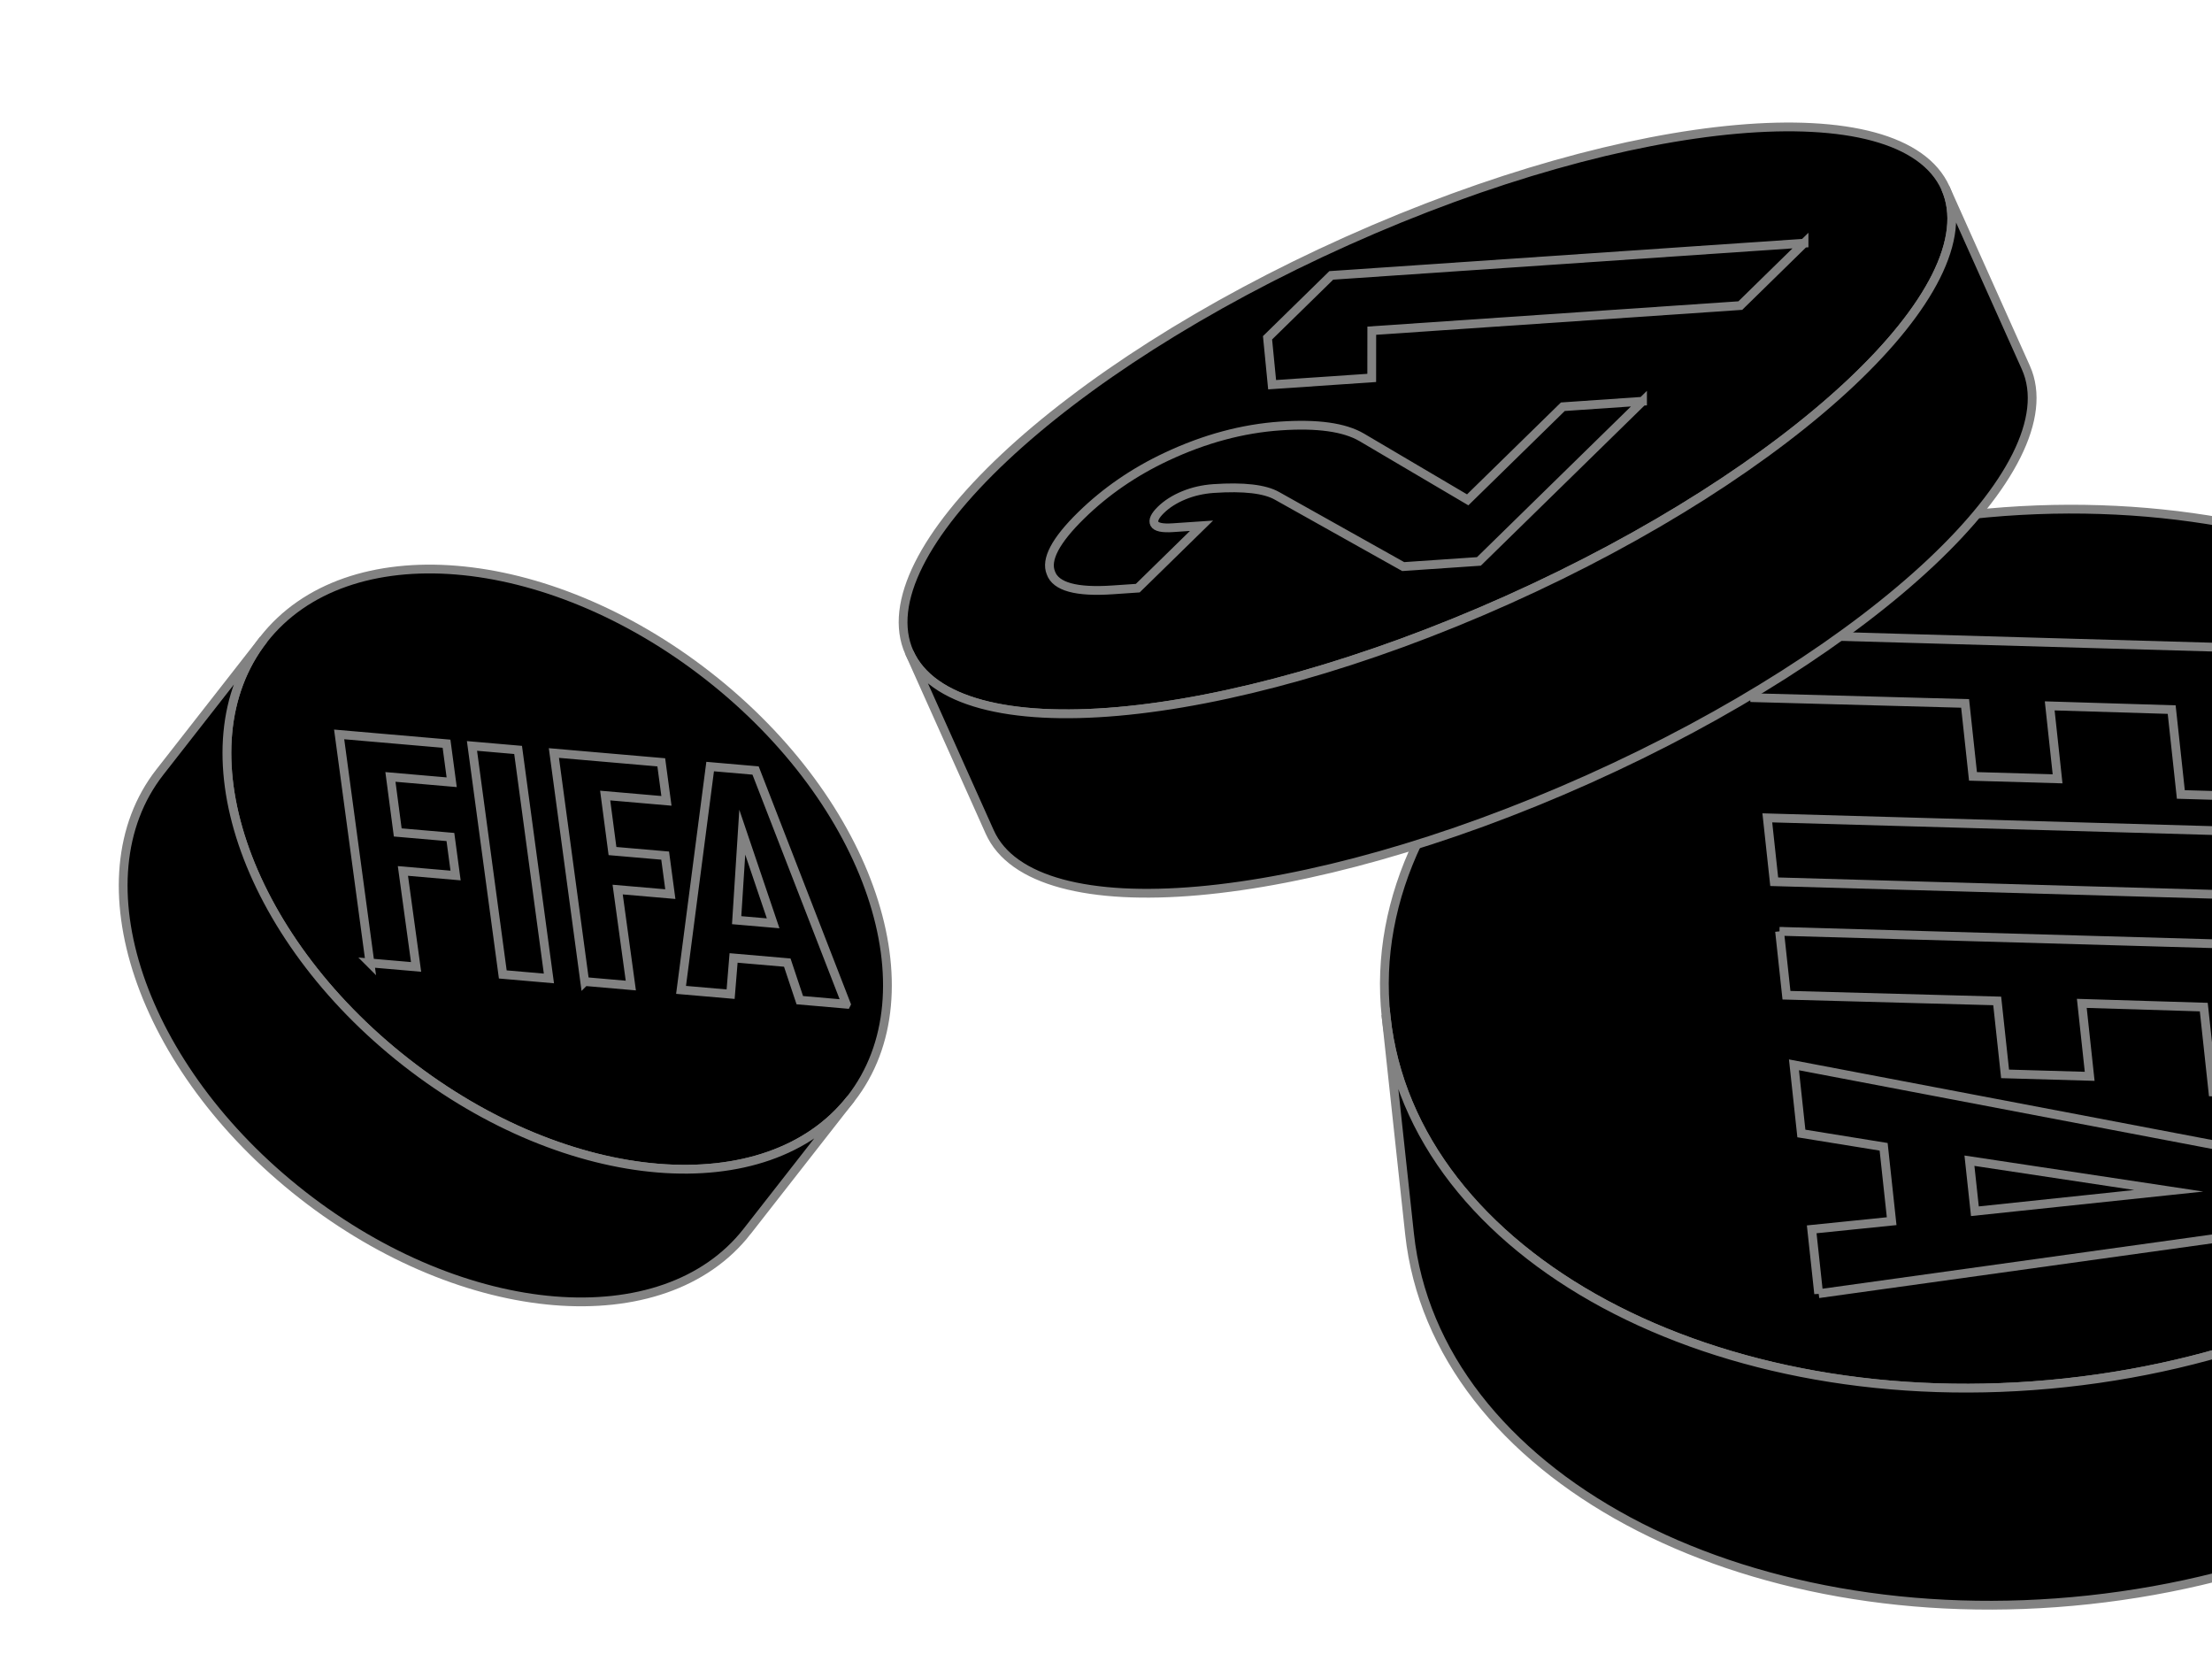 <svg width="252" height="191" fill="none" xmlns="http://www.w3.org/2000/svg"><path d="M46.269 121.002c18.474 14.447 41.155 16.307 50.658 4.154 9.503-12.153 2.23-33.716-16.245-48.163-18.474-14.446-41.155-16.306-50.658-4.153-9.503 12.153-2.23 33.716 16.245 48.162z" fill="#000" stroke="#828282" stroke-miterlimit="10"/><path d="M85.11 140.265l11.471-14.67.344-.44c-9.503 12.153-32.184 10.293-50.658-4.153-18.475-14.447-25.747-36.01-16.244-48.163l-.345.44-11.47 14.67c-9.504 12.153-2.231 33.716 16.243 48.163 18.475 14.446 41.156 16.305 50.659 4.153z" fill="#000" stroke="#828282" stroke-miterlimit="10"/><path d="M42.147 109.68l-3.51-26.028 12.233 1.06.588 4.388-6.979-.605.833 6.323 6 .52.589 4.386-6-.52 1.5 10.932-5.255-.456zm15.133 1.312l-3.51-26.028 5.254.456 3.51 26.028-5.254-.456zm9.332.808l-3.51-26.028 12.233 1.06.589 4.388-6.98-.605.833 6.323 6 .519.589 4.387-6-.519 1.499 10.933-5.253-.458zm29.798 2.581l-5.294-.459-1.426-4.278-6.117-.53-.337 4.126-5.647-.489 3.314-25.437 5.175.45L96.41 114.38zm-8.33-9.211l-3.517-10.384-.64 10.025 4.157.359zm147.227 52.332c39.796-4.294 69.669-29.913 66.722-57.221-2.946-27.309-37.596-45.966-77.392-41.672-39.797 4.294-69.669 29.913-66.723 57.221 2.947 27.309 37.597 45.966 77.393 41.672z" fill="#000" stroke="#828282" stroke-miterlimit="10"/><path d="M157.914 115.83l2.668 24.724c2.947 27.309 37.597 45.965 77.393 41.671 39.796-4.294 69.669-29.912 66.722-57.221l-2.667-24.723c2.946 27.309-26.927 52.927-66.723 57.221-39.796 4.294-74.446-14.362-77.393-41.672zm41.165-43.634l57.181 1.632 1.828 16.942-9.638-.278-1.043-9.666-13.896-.424.897 8.309-9.638-.278-.897-8.31-24.009-.65-.785-7.277zm2.261 20.961l57.182 1.631.785 7.276-57.181-1.631-.786-7.276z" fill="#000" stroke="#828282" stroke-miterlimit="10"/><path d="M202.735 106.082l57.181 1.631 1.828 16.943-9.638-.278-1.043-9.667-13.896-.424.897 8.31-9.638-.279-.897-8.309-24.009-.651-.785-7.276zm4.453 41.273l-.791-7.33 9.108-.928-.914-8.473-9.372-1.515-.843-7.82 58.2 11.081.774 7.167-56.162 7.818zm17.8-9.391l22.087-2.329-22.708-3.427.621 5.756zM171.777 68.32c32.596-14.607 54.921-35.597 49.864-46.884-5.058-11.287-35.583-8.596-68.179 6.01-32.597 14.607-54.922 35.597-49.864 46.884 5.057 11.287 35.582 8.596 68.179-6.01z" fill="#000" stroke="#828282" stroke-miterlimit="10"/><path d="M112.754 94.767l-9.157-20.437c5.057 11.287 35.582 8.596 68.179-6.01 32.596-14.606 54.921-35.596 49.864-46.883l9.157 20.436c5.058 11.287-17.268 32.277-49.864 46.884-32.596 14.606-63.121 17.297-68.179 6.01z" fill="#000" stroke="#828282" stroke-miterlimit="10"/><path d="M187.125 45.705l-18.643 18.243-8.624.588-14.366-8.05c-1.395-.794-3.806-1.073-7.236-.84-1.21.084-2.342.34-3.395.774s-1.923.986-2.609 1.657c-.686.67-.931 1.198-.734 1.58.196.381.901.532 2.111.448l3.252-.22-7.262 7.107-2.875.196c-4.134.282-6.476-.364-7.026-1.939-.62-1.504.531-3.688 3.458-6.55 2.781-2.721 6.02-4.95 9.712-6.681 4.334-2.038 8.673-3.207 13.009-3.5 4.186-.286 7.263.146 9.232 1.295l12.078 7.121 10.839-10.606 9.079-.623zM205.524 27.7l-7.262 7.107-41.984 2.86-.005 5.379-11.348.773-.523-5.344 7.262-7.106 53.86-3.668z" fill="#000" stroke="#828282" stroke-miterlimit="10"/></svg>